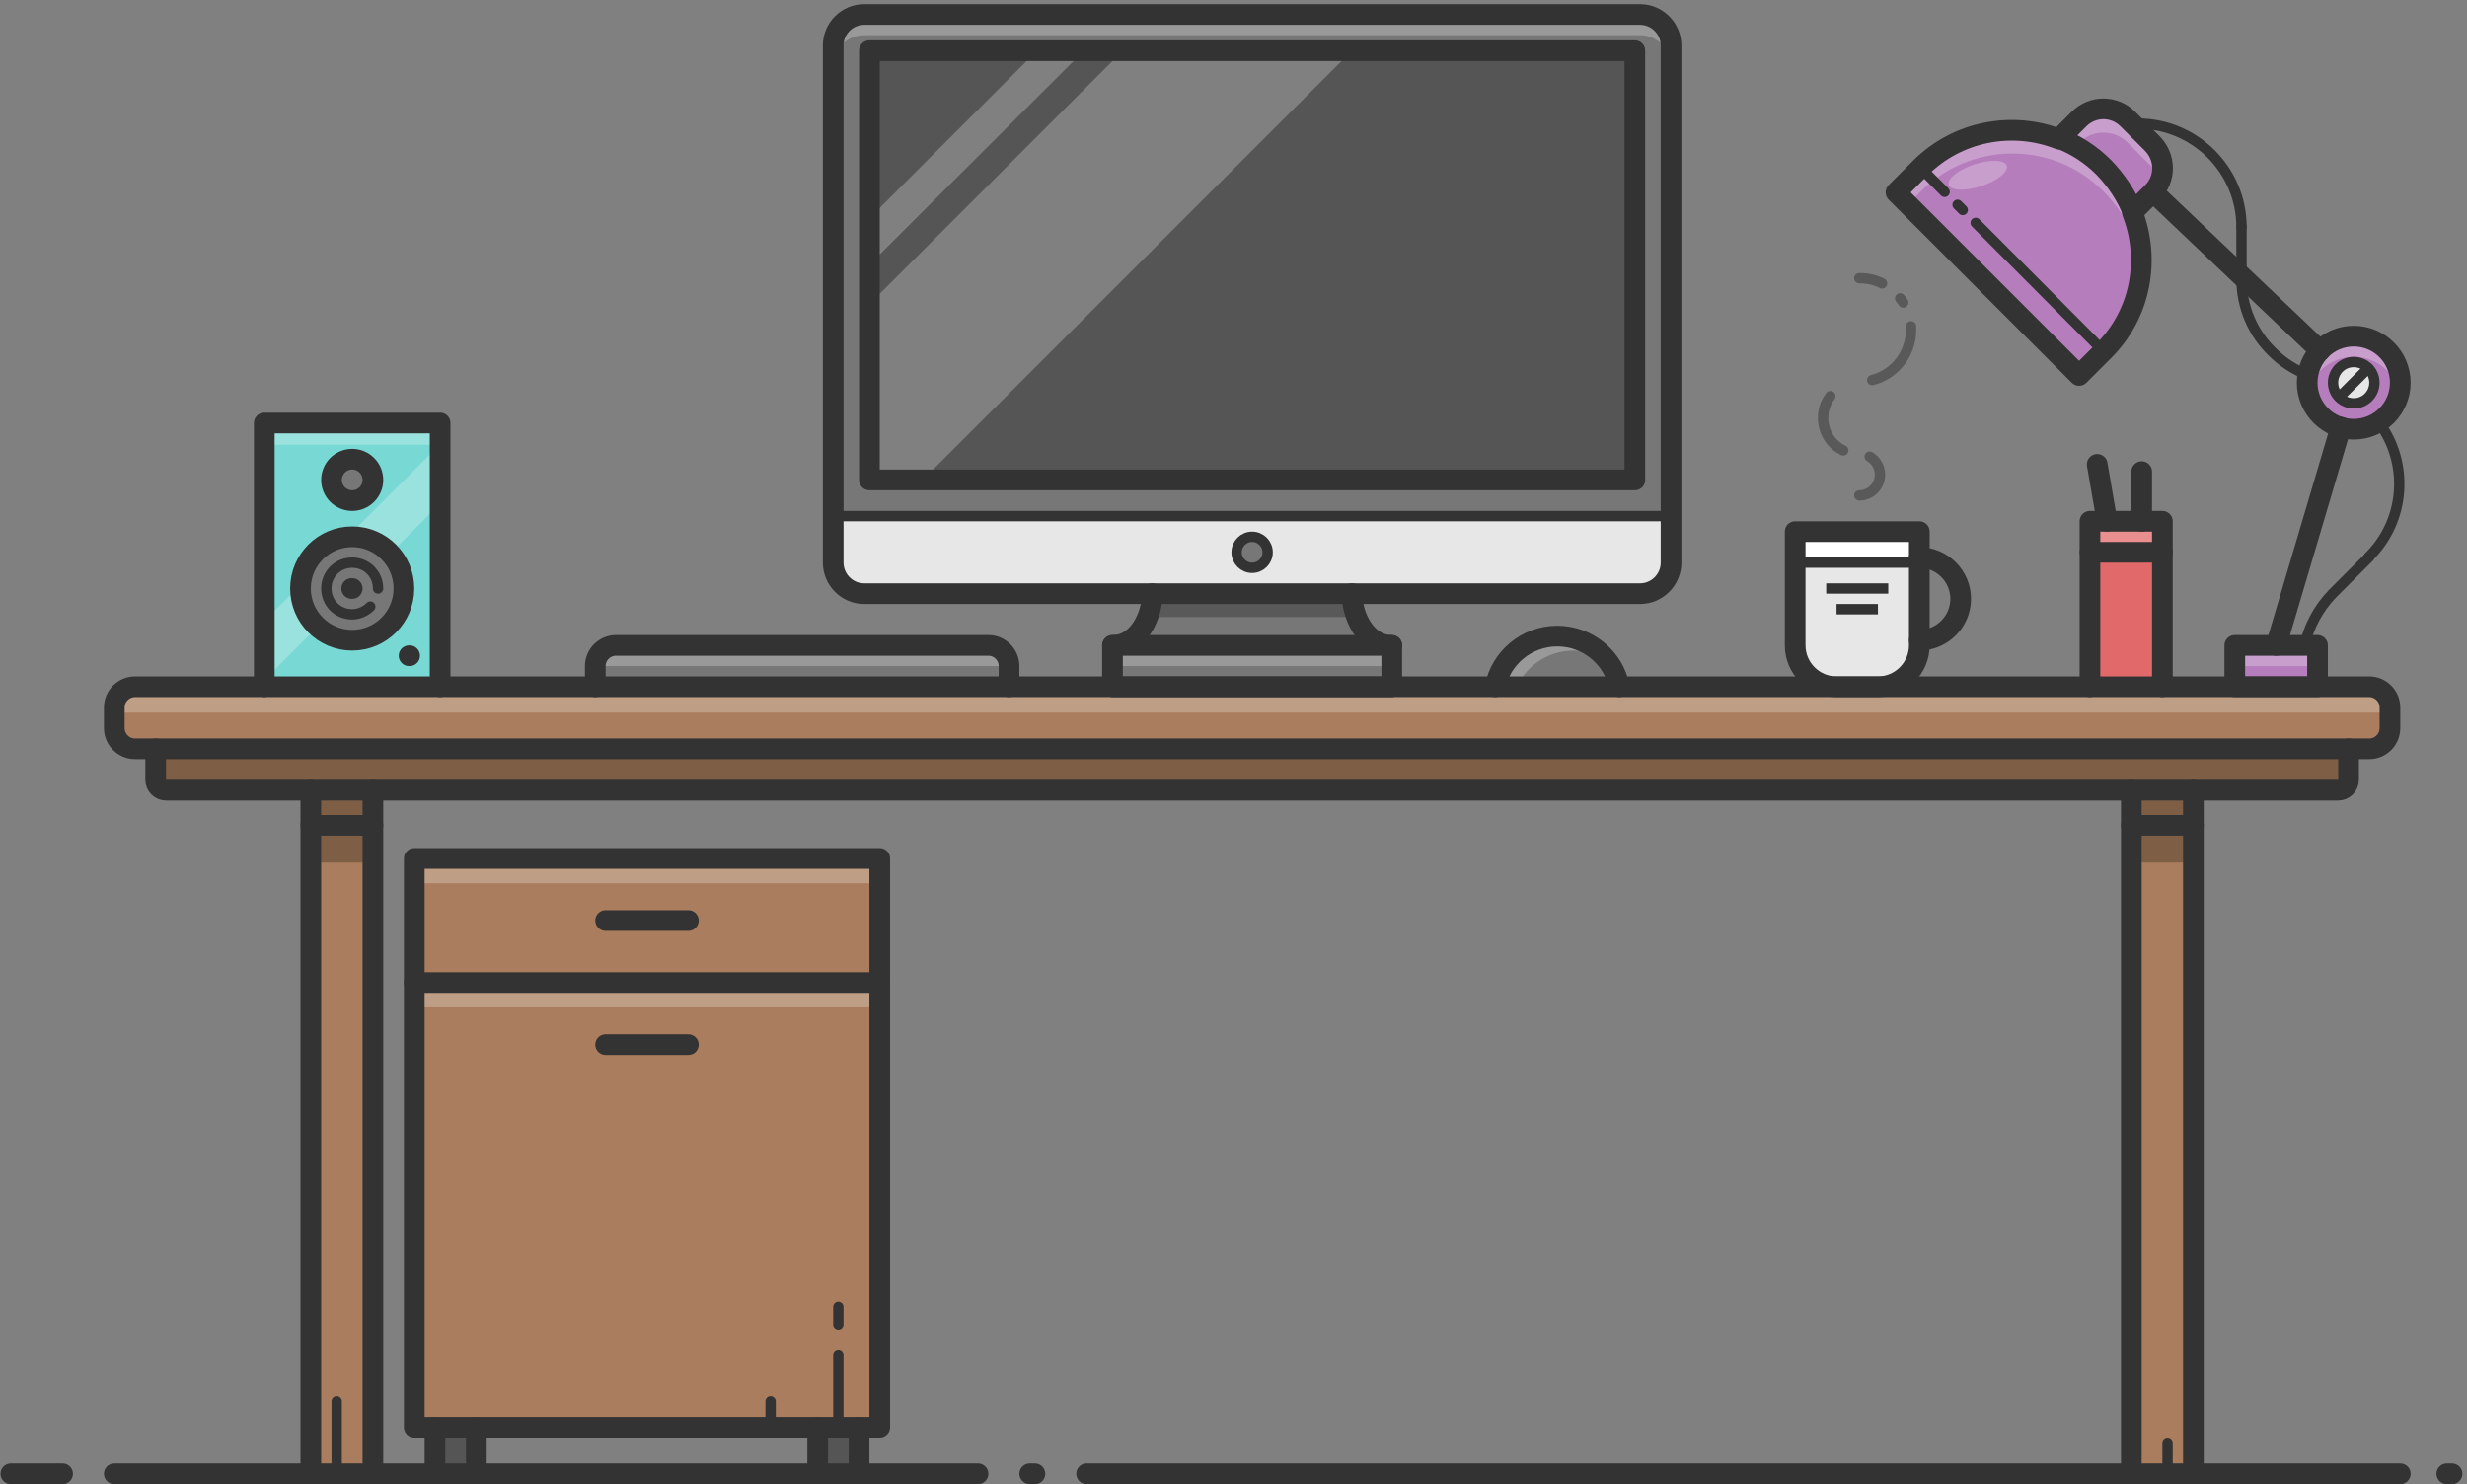 <?xml version="1.0" encoding="UTF-8"?>
<svg width="477px" height="287px" viewBox="0 0 477 287" version="1.1" xmlns="http://www.w3.org/2000/svg" xmlns:xlink="http://www.w3.org/1999/xlink">
    <rect x="0" y="0" width="477" height="287" fill="#808080" stroke="none"/>
    <!-- Generator: Sketch 42 (36781) - http://www.bohemiancoding.com/sketch -->
    <title>Group 3</title>
    <desc>Created with Sketch.</desc>
    <defs></defs>
    <g id="Page-1" stroke="none" stroke-width="1" fill="none" fill-rule="evenodd">
        <g id="Group-3" transform="translate(2, 2)">
            <g id="Group-2">
                <g id="workspace">
                    <g id="main">
                        <g id="color_1_" transform="translate(20, 0)" fill-rule="nonzero">
                            <g id="XMLID_1_">
                                <g id="Group">
                                    <path d="M442.1,72 C442.1,75.2 440.4,78 437.9,79.6 C436.5,80.5 434.9,81 433.1,81 C432.2,81 431.3,80.9 430.5,80.6 C426.8,79.5 424.1,76.1 424.1,72 C424.1,71.5 424.1,71 424.2,70.6 C424.5,68.8 425.4,67.1 426.6,65.8 C428.2,64.1 430.6,63 433.1,63 C438.1,63 442.1,67 442.1,72 Z M437.1,72 C437.1,70.9 436.6,69.9 435.9,69.2 C435.2,68.5 434.2,68 433.1,68 C430.9,68 429.1,69.8 429.1,72 C429.1,73.1 429.6,74.1 430.3,74.8 C431,75.5 432,76 433.1,76 C435.3,76 437.1,74.2 437.1,72 Z" id="Shape" fill="#B67DBC"></path>
                                    <path d="M440.1,134.8 L440.1,138.8 C440.1,141 438.3,142.8 436.1,142.8 L432.1,142.8 L8.1,142.8 L4.1,142.8 C1.9,142.8 0.1,141 0.1,138.8 L0.1,134.8 C0.1,132.6 1.9,130.8 4.1,130.8 L29.1,130.8 L63.1,130.8 L93.1,130.8 L173.1,130.8 L193.1,130.8 L247.1,130.8 L267.1,130.8 L291.1,130.8 L333.1,130.8 L341.1,130.8 L382.1,130.8 L396.1,130.8 L410.1,130.8 L426.1,130.8 L436.1,130.8 C438.3,130.8 440.1,132.5 440.1,134.8 Z" id="Shape" fill="#AA7D5E"></path>
                                    <path d="M436,69.1 C436.7,69.8 437.2,70.8 437.2,71.9 C437.2,74.1 435.4,75.9 433.2,75.9 C432.1,75.9 431.1,75.4 430.4,74.7 L436,69.1 Z" id="Shape" fill="#E7E7E7"></path>
                                    <path d="M436,69.1 L430.3,74.8 C429.6,74.1 429.1,73.1 429.1,72 C429.1,69.8 430.9,68 433.1,68 C434.2,68 435.2,68.4 436,69.1 Z" id="Shape" fill="#E7E7E7"></path>
                                    <path d="M432.1,142.8 L432.1,148.8 C432.1,149.9 431.2,150.8 430.1,150.8 L402.1,150.8 L390.1,150.8 L50.1,150.8 L38.1,150.8 L10.1,150.8 C9,150.8 8.1,149.9 8.1,148.8 L8.1,142.8 L432.1,142.8 Z" id="Shape" fill="#AA7D5E"></path>
                                    <polygon id="Shape" fill="#B67DBC" points="426.1 122.8 426.1 130.8 410.1 130.8 410.1 122.8 418.1 122.8 423.6 122.8"></polygon>
                                    <polygon id="Shape" fill="#AA7D5E" points="402.1 280.8 402.1 283 397.1 283 390.1 283 390.1 280.8 390.1 157.6 402.1 157.6"></polygon>
                                    <rect id="Rectangle-path" fill="#AA7D5E" x="390.1" y="150.8" width="12" height="6.9"></rect>
                                    <rect id="Rectangle-path" fill="#E26969" x="382.1" y="104.8" width="14" height="26"></rect>
                                    <polygon id="Shape" fill="#E26969" points="396.1 98.8 396.1 104.8 382.1 104.8 382.1 98.8 385.4 98.8 392.1 98.8"></polygon>
                                    <path d="M394.2,25.8 C396.8,28.4 396.8,32.6 394.2,35.2 L390.4,39 C389.2,35.9 387.3,33 384.8,30.5 C382.3,28 379.4,26.1 376.3,24.9 L380.1,21.1 C382.7,18.5 386.9,18.5 389.5,21.1 L390.9,22.5 L394.2,25.8 Z" id="Shape" fill="#B67DBC"></path>
                                    <path d="M390.3,39 C393.8,48 391.9,58.6 384.7,65.8 L380,70.5 L344.6,35.1 L349.3,30.4 C356.5,23.2 367.1,21.3 376.1,24.8 C379.2,26 382.1,27.9 384.6,30.4 C387.2,33 389.1,35.9 390.3,39 Z" id="Shape" fill="#B67DBC"></path>
                                    <path d="M349.1,121.8 L349.1,122.8 C349.1,127.2 345.5,130.8 341.1,130.8 L333.1,130.8 C328.7,130.8 325.1,127.2 325.1,122.8 L325.1,106.8 L349.1,106.8 L349.1,121.8 Z" id="Shape" fill="#E7E7E7"></path>
                                    <polygon id="Shape" fill="#E7E7E7" points="349.1 105.8 349.1 106.8 325.1 106.8 325.1 100.8 349.1 100.8"></polygon>
                                    <path d="M301.1,97.8 L301.1,106.8 C301.1,110.1 298.4,112.8 295.1,112.8 L239.4,112.8 L200.8,112.8 L145.1,112.8 C141.8,112.8 139.1,110.1 139.1,106.8 L139.1,97.8 L301.1,97.8 Z M223.1,104.8 C223.1,103.1 221.8,101.8 220.1,101.8 C218.4,101.8 217.1,103.1 217.1,104.8 C217.1,106.5 218.4,107.8 220.1,107.8 C221.8,107.8 223.1,106.4 223.1,104.8 Z" id="Shape" fill="#E7E7E7"></path>
                                    <path d="M301.1,6.8 L301.1,97.8 L139.1,97.8 L139.1,6.8 C139.1,3.5 141.8,0.8 145.1,0.8 L295.1,0.8 C298.4,0.8 301.1,3.4 301.1,6.8 Z M294.1,90.8 L294.1,7.8 L146.1,7.8 L146.1,90.8 L294.1,90.8 Z" id="Shape" fill="#777777"></path>
                                    <rect id="Rectangle-path" fill="#555555" x="146.1" y="7.8" width="148" height="83"></rect>
                                    <path d="M291.1,130.8 L267.1,130.8 C268.2,125.2 273.2,121 279.1,121 C285,121 290,125.2 291.1,130.8 Z" id="Shape" fill="#777777"></path>
                                    <rect id="Rectangle-path" fill="#777777" x="193.1" y="122.8" width="54" height="8"></rect>
                                    <path d="M247.1,122.8 L193.1,122.8 C198.3,122.8 200.8,116.8 200.8,112.8 L239.4,112.8 C239.4,116.7 241.9,122.8 247.1,122.8 Z" id="Shape" fill="#777777"></path>
                                    <circle id="Oval" fill="#777777" cx="220.1" cy="104.8" r="3"></circle>
                                    <path d="M173.1,126.8 L173.1,130.8 L93.1,130.8 L93.1,126.8 C93.1,124.6 94.9,122.8 97.1,122.8 L169.1,122.8 C171.3,122.8 173.1,124.5 173.1,126.8 Z" id="Shape" fill="#777777"></path>
                                    <polygon id="Shape" fill="#AA7D5E" points="148.1 188 148.1 274 144.1 274 136.1 274 70.1 274 62.1 274 58.1 274 58.1 188"></polygon>
                                    <rect id="Rectangle-path" fill="#AA7D5E" x="58.1" y="164" width="90" height="24"></rect>
                                    <rect id="Rectangle-path" fill="#555555" x="136.1" y="274" width="8" height="9"></rect>
                                    <rect id="Rectangle-path" fill="#555555" x="62.1" y="274" width="8" height="9"></rect>
                                    <path d="M63.1,79.8 L63.1,130.8 L29.1,130.8 L29.1,79.8 L63.1,79.8 Z M56.1,111.8 C56.1,106.3 51.6,101.8 46.1,101.8 C40.6,101.8 36.1,106.3 36.1,111.8 C36.1,117.3 40.6,121.8 46.1,121.8 C51.6,121.8 56.1,117.3 56.1,111.8 Z M50.1,90.8 C50.1,88.6 48.3,86.8 46.1,86.8 C43.9,86.8 42.1,88.6 42.1,90.8 C42.1,93 43.9,94.8 46.1,94.8 C48.3,94.8 50.1,93 50.1,90.8 Z" id="Shape" fill="#78D8D3"></path>
                                    <circle id="Oval" fill="#777777" cx="46.1" cy="111.8" r="10"></circle>
                                    <polygon id="Shape" fill="#AA7D5E" points="50.1 280.8 50.1 283 43.1 283 38.1 283 38.1 280.8 38.1 157.6 50.1 157.6"></polygon>
                                    <rect id="Rectangle-path" fill="#AA7D5E" x="38.1" y="150.8" width="12" height="6.9"></rect>
                                    <circle id="Oval" fill="#777777" cx="46.1" cy="90.8" r="4"></circle>
                                </g>
                            </g>
                        </g>
                        <g id="shadow" transform="translate(20, 1)" fill-rule="nonzero">
                            <rect id="Rectangle-path" fill="#000000" opacity="0.25" x="8.1" y="141.8" width="422.4" height="7.9"></rect>
                            <rect id="Rectangle-path" fill="#000000" opacity="0.25" x="38.1" y="149.7" width="12" height="14.1"></rect>
                            <rect id="Rectangle-path" fill="#000000" opacity="0.25" x="390.1" y="149.7" width="12" height="14.1"></rect>
                            <rect id="Rectangle-path" fill="#FFFFFF" opacity="0.25" x="0.4" y="130.8" width="440" height="4"></rect>
                            <rect id="Rectangle-path" fill="#FFFFFF" opacity="0.25" x="29.1" y="78" width="34" height="5"></rect>
                            <rect id="Rectangle-path" fill="#FFFFFF" opacity="0.25" x="93.1" y="121.8" width="80" height="4"></rect>
                            <path d="M270.9,130.6 C272.7,126 277.1,122.8 282.3,122.8 C285.2,122.8 287.8,123.8 289.9,125.4 C287.7,122.6 284.2,120.8 280.3,120.8 C274.4,120.8 269.4,125 268.3,130.6 L270.9,130.6 L270.9,130.6" id="Shape" fill="#FFFFFF" opacity="0.25"></path>
                            <path d="M301.1,9.8 C301.1,6.5 298.4,3.8 295.1,3.8 L145.1,3.8 C141.8,3.8 139.1,6.5 139.1,9.8 L139.1,6.8 C139.1,3.5 141.8,0.8 145.1,0.8 L295.1,0.8 C298.4,0.8 301.1,3.5 301.1,6.8 L301.1,9.8 Z" id="Shape" fill="#FFFFFF" opacity="0.25"></path>
                            <rect id="Rectangle-path" fill="#000000" opacity="0.25" x="200.7" y="112.1" width="39.4" height="4.2"></rect>
                            <rect id="Rectangle-path" fill="#FFFFFF" opacity="0.25" x="193.1" y="121.8" width="54" height="4"></rect>
                            <rect id="Rectangle-path" fill="#FFFFFF" x="325.1" y="99.8" width="23.3" height="6"></rect>
                            <rect id="Rectangle-path" fill="#FFFFFF" opacity="0.25" x="382.1" y="97.8" width="13.4" height="6"></rect>
                            <polygon id="Shape" fill="#FFFFFF" opacity="0.25" points="178.5 6.8 146.1 39.2 146.1 48.2 187.7 6.7"></polygon>
                            <polygon id="Shape" fill="#FFFFFF" opacity="0.25" points="146.1 55.8 195.1 6.8 239.4 6.8 156.2 90 146.1 90"></polygon>
                            <path d="M442.1,72 C442.1,72.5 442.1,73 442,73.5 C441.3,69.2 437.6,66 433.1,66 C428.6,66 424.9,69.2 424.2,73.5 C424.1,73 424.1,72.5 424.1,72 C424.1,67 428.1,63 433.1,63 C438.1,63 442.1,67 442.1,72 Z" id="Shape" fill="#FFFFFF" opacity="0.25"></path>
                            <polygon id="Shape" fill="#FFFFFF" opacity="0.25" points="426.1 125.8 423.6 125.8 418.1 125.8 410.1 125.8 410.1 122.8 418.1 122.8 423.6 122.8 426.1 122.8"></polygon>
                            <path d="M390.3,39.6 C390.6,40.3 390.8,41.1 391.1,41.8 C391.9,44.5 392.2,47.4 392,50.2 C391.8,47.6 391.3,45 390.3,42.5 C389.1,39.4 387.2,36.5 384.7,34 C382.2,31.5 379.3,29.6 376.2,28.4 C367.2,24.9 356.7,26.8 349.4,34 L346.2,37.2 L344.7,35.7 L349.4,31 C356.6,23.8 367.2,21.9 376.2,25.4 L380,21.6 C382.6,19 386.8,19 389.4,21.6 L394.1,26.3 C395.8,28 396.4,30.3 395.9,32.5 C395.6,31.3 395,30.2 394.1,29.3 L389.4,24.6 C386.8,22 382.6,22 380,24.6 L378.2,26.4 C380.5,27.6 382.7,29.1 384.7,31.1 C387.2,33.6 389.1,36.5 390.3,39.6 C390.6,40.3 390.8,41.1 391.1,41.8" id="Shape" fill="#FFFFFF" opacity="0.25"></path>
                            <ellipse id="Oval" fill="#FFFFFF" opacity="0.25" transform="translate(360.413, 30.89) rotate(-18.306) translate(-360.413, -30.89) " cx="360.413" cy="30.89" rx="5.9" ry="2.2"></ellipse>
                            <path d="M36.1,110.8 C36.1,113.5 37.1,116.9 38.9,118.7 L29.2,128.4 L29.2,117 L36.2,110 C36.1,110.2 36.1,110.5 36.1,110.8 Z" id="Shape" fill="#FFFFFF" opacity="0.25"></path>
                            <path d="M63.4,94.1 L53,104.5 C51.2,102.8 48.8,100.7 46.1,100.7 L45.3,100.7 L63.1,82.9 L63.4,94.1 Z" id="Shape" fill="#FFFFFF" opacity="0.25"></path>
                            <rect id="Rectangle-path" fill="#FFFFFF" opacity="0.25" x="58.1" y="163" width="90" height="4.8"></rect>
                            <rect id="Rectangle-path" fill="#FFFFFF" opacity="0.25" x="58.1" y="187" width="90" height="4.8"></rect>
                        </g>
                        <g id="lines_2_" stroke="#333333" stroke-linejoin="round">
                            <path d="M315.1,112.8 L165.1,112.8 C161.8,112.8 159.1,110.1 159.1,106.8 L159.1,6.8 C159.1,3.5 161.8,0.8 165.1,0.8 L315.1,0.8 C318.4,0.8 321.1,3.5 321.1,6.8 L321.1,106.8 C321.1,110.1 318.4,112.8 315.1,112.8 Z" id="Shape" stroke-width="4" stroke-linecap="round"></path>
                            <path d="M159.1,97.8 L321.1,97.8" id="Shape" stroke-width="2" stroke-linecap="round"></path>
                            <rect id="Rectangle-path" stroke-width="4" stroke-linecap="round" x="166.1" y="7.8" width="148" height="83"></rect>
                            <circle id="Oval" stroke-width="2" stroke-linecap="round" cx="240.1" cy="104.8" r="3"></circle>
                            <rect id="Rectangle-path" stroke-width="4" stroke-linecap="round" x="213.1" y="122.8" width="54" height="8"></rect>
                            <path d="M213.1,122.8 C218.3,122.8 220.8,116.8 220.8,112.8" id="Shape" stroke-width="4" stroke-linecap="round"></path>
                            <path d="M267.1,122.8 C261.9,122.8 259.4,116.8 259.4,112.8" id="Shape" stroke-width="4" stroke-linecap="round"></path>
                            <path d="M456.1,142.8 L24.1,142.8 C21.9,142.8 20.1,141 20.1,138.8 L20.1,134.8 C20.1,132.6 21.9,130.8 24.1,130.8 L456.1,130.8 C458.3,130.8 460.1,132.6 460.1,134.8 L460.1,138.8 C460.1,141 458.3,142.8 456.1,142.8 Z" id="Shape" stroke-width="4" stroke-linecap="round"></path>
                            <path d="M452.1,142.8 L452.1,148.8 C452.1,149.9 451.2,150.8 450.1,150.8 L30.1,150.8 C29,150.8 28.1,149.9 28.1,148.8 L28.1,142.8" id="Shape" stroke-width="4" stroke-linecap="round"></path>
                            <path d="M58.1,280.8 L58.1,150.8" id="Shape" stroke-width="4" stroke-linecap="round"></path>
                            <path d="M198.1,283 L197.1,283" id="Shape" stroke-width="4" stroke-linecap="round"></path>
                            <path d="M462.1,283 L208.1,283" id="Shape" stroke-width="4" stroke-linecap="round"></path>
                            <path d="M187.1,283 L20.1,283" id="Shape" stroke-width="4" stroke-linecap="round"></path>
                            <path d="M70.1,157.6 L58.1,157.6" id="Shape" stroke-width="4" stroke-linecap="round"></path>
                            <g id="Group" transform="translate(402, 87)" stroke-width="4" stroke-linecap="round">
                                <polyline id="Shape" points="0.1 43.8 0.1 11.8 14.1 11.8 14.1 43.8"></polyline>
                                <path d="M0.1,17.8 L14.1,17.8" id="Shape"></path>
                                <path d="M10.1,11.8 L10.1,2.2" id="Shape"></path>
                                <path d="M3.4,11.8 L1.5,0.8" id="Shape"></path>
                            </g>
                            <g id="Group" transform="translate(345, 51)" stroke-linecap="round">
                                <path d="M16.1,79.8 L8.1,79.8 C3.7,79.8 0.1,76.2 0.1,71.8 L0.1,49.8 L24.1,49.8 L24.1,71.8 C24.1,76.2 20.5,79.8 16.1,79.8 Z" id="Shape" stroke-width="4"></path>
                                <path d="M24.1,54.8 C28.5,54.8 32.1,58.4 32.1,62.8 L32.1,62.8 C32.1,67.2 28.5,70.8 24.1,70.8" id="Shape" stroke-width="4"></path>
                                <path d="M0.1,55.8 L24.1,55.8" id="Shape" stroke-width="2"></path>
                                <path d="M22.5,10.1 L22.5,10.8 C22.5,15.5 19.3,19.4 15,20.5" id="Shape" stroke-width="2" opacity="0.5"></path>
                                <path d="M16.9,1.8 C15.6,1.1 14.1,0.8 12.5,0.8" id="Shape" stroke-width="2" opacity="0.5"></path>
                                <path d="M21,5.5 C20.8,5.2 20.6,5 20.4,4.7" id="Shape" stroke-width="2" opacity="0.5"></path>
                                <path d="M6.9,23.6 C6,24.8 5.5,26.2 5.5,27.8 C5.5,30.6 7.1,33 9.4,34.1" id="Shape" stroke-width="2" opacity="0.5"></path>
                                <path d="M14.5,35.3 C15.7,36 16.5,37.3 16.5,38.8 C16.5,41 14.7,42.8 12.5,42.8" id="Shape" stroke-width="2" opacity="0.5"></path>
                            </g>
                            <path d="M287.1,130.8 C288.2,125.2 293.2,121 299.1,121 C305,121 310,125.2 311.1,130.8" id="Shape" stroke-width="4" stroke-linecap="round"></path>
                            <path d="M113.1,130.8 L113.1,126.8 C113.1,124.6 114.9,122.8 117.1,122.8 L189.1,122.8 C191.3,122.8 193.1,124.6 193.1,126.8 L193.1,130.8" id="Shape" stroke-width="4" stroke-linecap="round"></path>
                            <polyline id="Shape" stroke-width="4" stroke-linecap="round" points="49.1 130.8 49.1 79.8 83.1 79.8 83.1 130.8"></polyline>
                            <circle id="Oval" stroke-width="4" stroke-linecap="round" cx="66.1" cy="111.8" r="10"></circle>
                            <circle id="Oval" stroke-width="4" stroke-linecap="round" cx="66.1" cy="90.8" r="4"></circle>
                            <path d="M77.1,124.8 L77.2,124.8" id="Shape" stroke-width="4" stroke-linecap="round"></path>
                            <path d="M69.6,115.3 C68.7,116.2 67.4,116.8 66.1,116.8 C63.3,116.8 61.1,114.6 61.1,111.8 C61.1,109 63.3,106.8 66.1,106.8 C68.9,106.8 71.1,109 71.1,111.8" id="Shape" stroke-width="2" stroke-linecap="round"></path>
                            <path d="M70.1,280.8 L70.1,150.8" id="Shape" stroke-width="4" stroke-linecap="round"></path>
                            <path d="M410.1,280.8 L410.1,150.8" id="Shape" stroke-width="4" stroke-linecap="round"></path>
                            <path d="M422.1,157.6 L410.1,157.6" id="Shape" stroke-width="4" stroke-linecap="round"></path>
                            <path d="M422.1,280.8 L422.1,150.8" id="Shape" stroke-width="4" stroke-linecap="round"></path>
                            <path d="M63.1,269 L63.1,283" id="Shape" stroke-width="2" stroke-linecap="round"></path>
                            <path d="M417.1,277 L417.1,283" id="Shape" stroke-width="2" stroke-linecap="round"></path>
                            <path d="M66,111.8 L66.1,111.8" id="Shape" stroke-width="4" stroke-linecap="round"></path>
                            <g id="Group" transform="translate(364, 19)" stroke-linecap="round">
                                <polyline id="Shape" stroke-width="4" points="74.1 103.8 66.1 103.8 66.1 111.8 82.1 111.8 82.1 103.8 79.6 103.8 74.1 103.8"></polyline>
                                <circle id="Oval" stroke-width="4" cx="89.1" cy="53" r="9"></circle>
                                <path d="M86.6,61.6 L74.1,103.8" id="Shape" stroke-width="4"></path>
                                <path d="M82.6,46.8 L50.7,16.5" id="Shape" stroke-width="4"></path>
                                <path d="M46.3,20.1 C49.8,29.1 48,39.7 40.7,46.9 L36,51.6 L0.6,16.2 L5.3,11.5 C12.5,4.3 23.1,2.4 32.1,5.9" id="Shape" stroke-width="4"></path>
                                <path d="M50.2,16.2 L46.4,20 C45.2,16.9 43.3,14 40.8,11.4 C38.3,8.9 35.4,7 32.2,5.8 L36,2 C38.6,-0.6 42.8,-0.6 45.4,2 L50.1,6.7 C52.8,9.4 52.8,13.6 50.2,16.2 Z" id="Shape" stroke-width="4"></path>
                                <circle id="Oval" stroke-width="2" cx="89.1" cy="53" r="4"></circle>
                                <path d="M91.9,50.2 L86.3,55.8" id="Shape" stroke-width="2"></path>
                                <path d="M47.4,2.9 C58.4,2.9 67.4,11.9 67.4,22.9" id="Shape" stroke-width="2"></path>
                                <path d="M67.4,22.9 L67.4,32.9 C67.4,38.4 69.6,43.4 73.3,47 C75.3,49 77.6,50.5 80.2,51.5" id="Shape" stroke-width="2"></path>
                                <path d="M93.9,60.6 C99.8,68.4 99.2,79.6 92,86.7" id="Shape" stroke-width="2"></path>
                                <path d="M79.6,103.8 C80.4,100.2 82.2,96.7 85,93.8 L92.1,86.7" id="Shape" stroke-width="2"></path>
                                <path d="M13.5,19.6 L12.5,18.6" id="Shape" stroke-width="2"></path>
                                <path d="M10,16.1 L5.4,11.5" id="Shape" stroke-width="2"></path>
                                <path d="M40.7,46.9 L16,22.1" id="Shape" stroke-width="2"></path>
                            </g>
                            <path d="M10.1,283 L0.1,283" id="Shape" stroke-width="4" stroke-linecap="round"></path>
                            <path d="M472.1,283 L471.1,283" id="Shape" stroke-width="4" stroke-linecap="round"></path>
                            <path d="M351.1,111.8 L363.1,111.8" id="Shape" stroke-width="2"></path>
                            <path d="M353.1,115.8 L361.1,115.8" id="Shape" stroke-width="2"></path>
                            <g id="Group" transform="translate(78, 164)" stroke-width="4" stroke-linecap="round">
                                <rect id="Rectangle-path" x="0.1" y="0" width="90" height="110"></rect>
                                <path d="M78.1,119 L78.1,110" id="Shape"></path>
                                <path d="M86.1,110 L86.1,119" id="Shape"></path>
                                <path d="M4.1,119 L4.1,110" id="Shape"></path>
                                <path d="M12.1,110 L12.1,119" id="Shape"></path>
                                <path d="M0.1,24 L90.1,24" id="Shape"></path>
                                <path d="M37.1,12 L53.1,12" id="Shape"></path>
                                <path d="M37.1,36 L53.1,36" id="Shape"></path>
                            </g>
                            <path d="M160.1,260 L160.1,274" id="Shape" stroke-width="2" stroke-linecap="round"></path>
                            <path d="M160.1,254.2 L160.1,250.8" id="Shape" stroke-width="2" stroke-linecap="round"></path>
                            <path d="M147,274 L147,269" id="Shape" stroke-width="2" stroke-linecap="round"></path>
                        </g>
                    </g>
                </g>
            </g>
        </g>
    </g>
</svg>